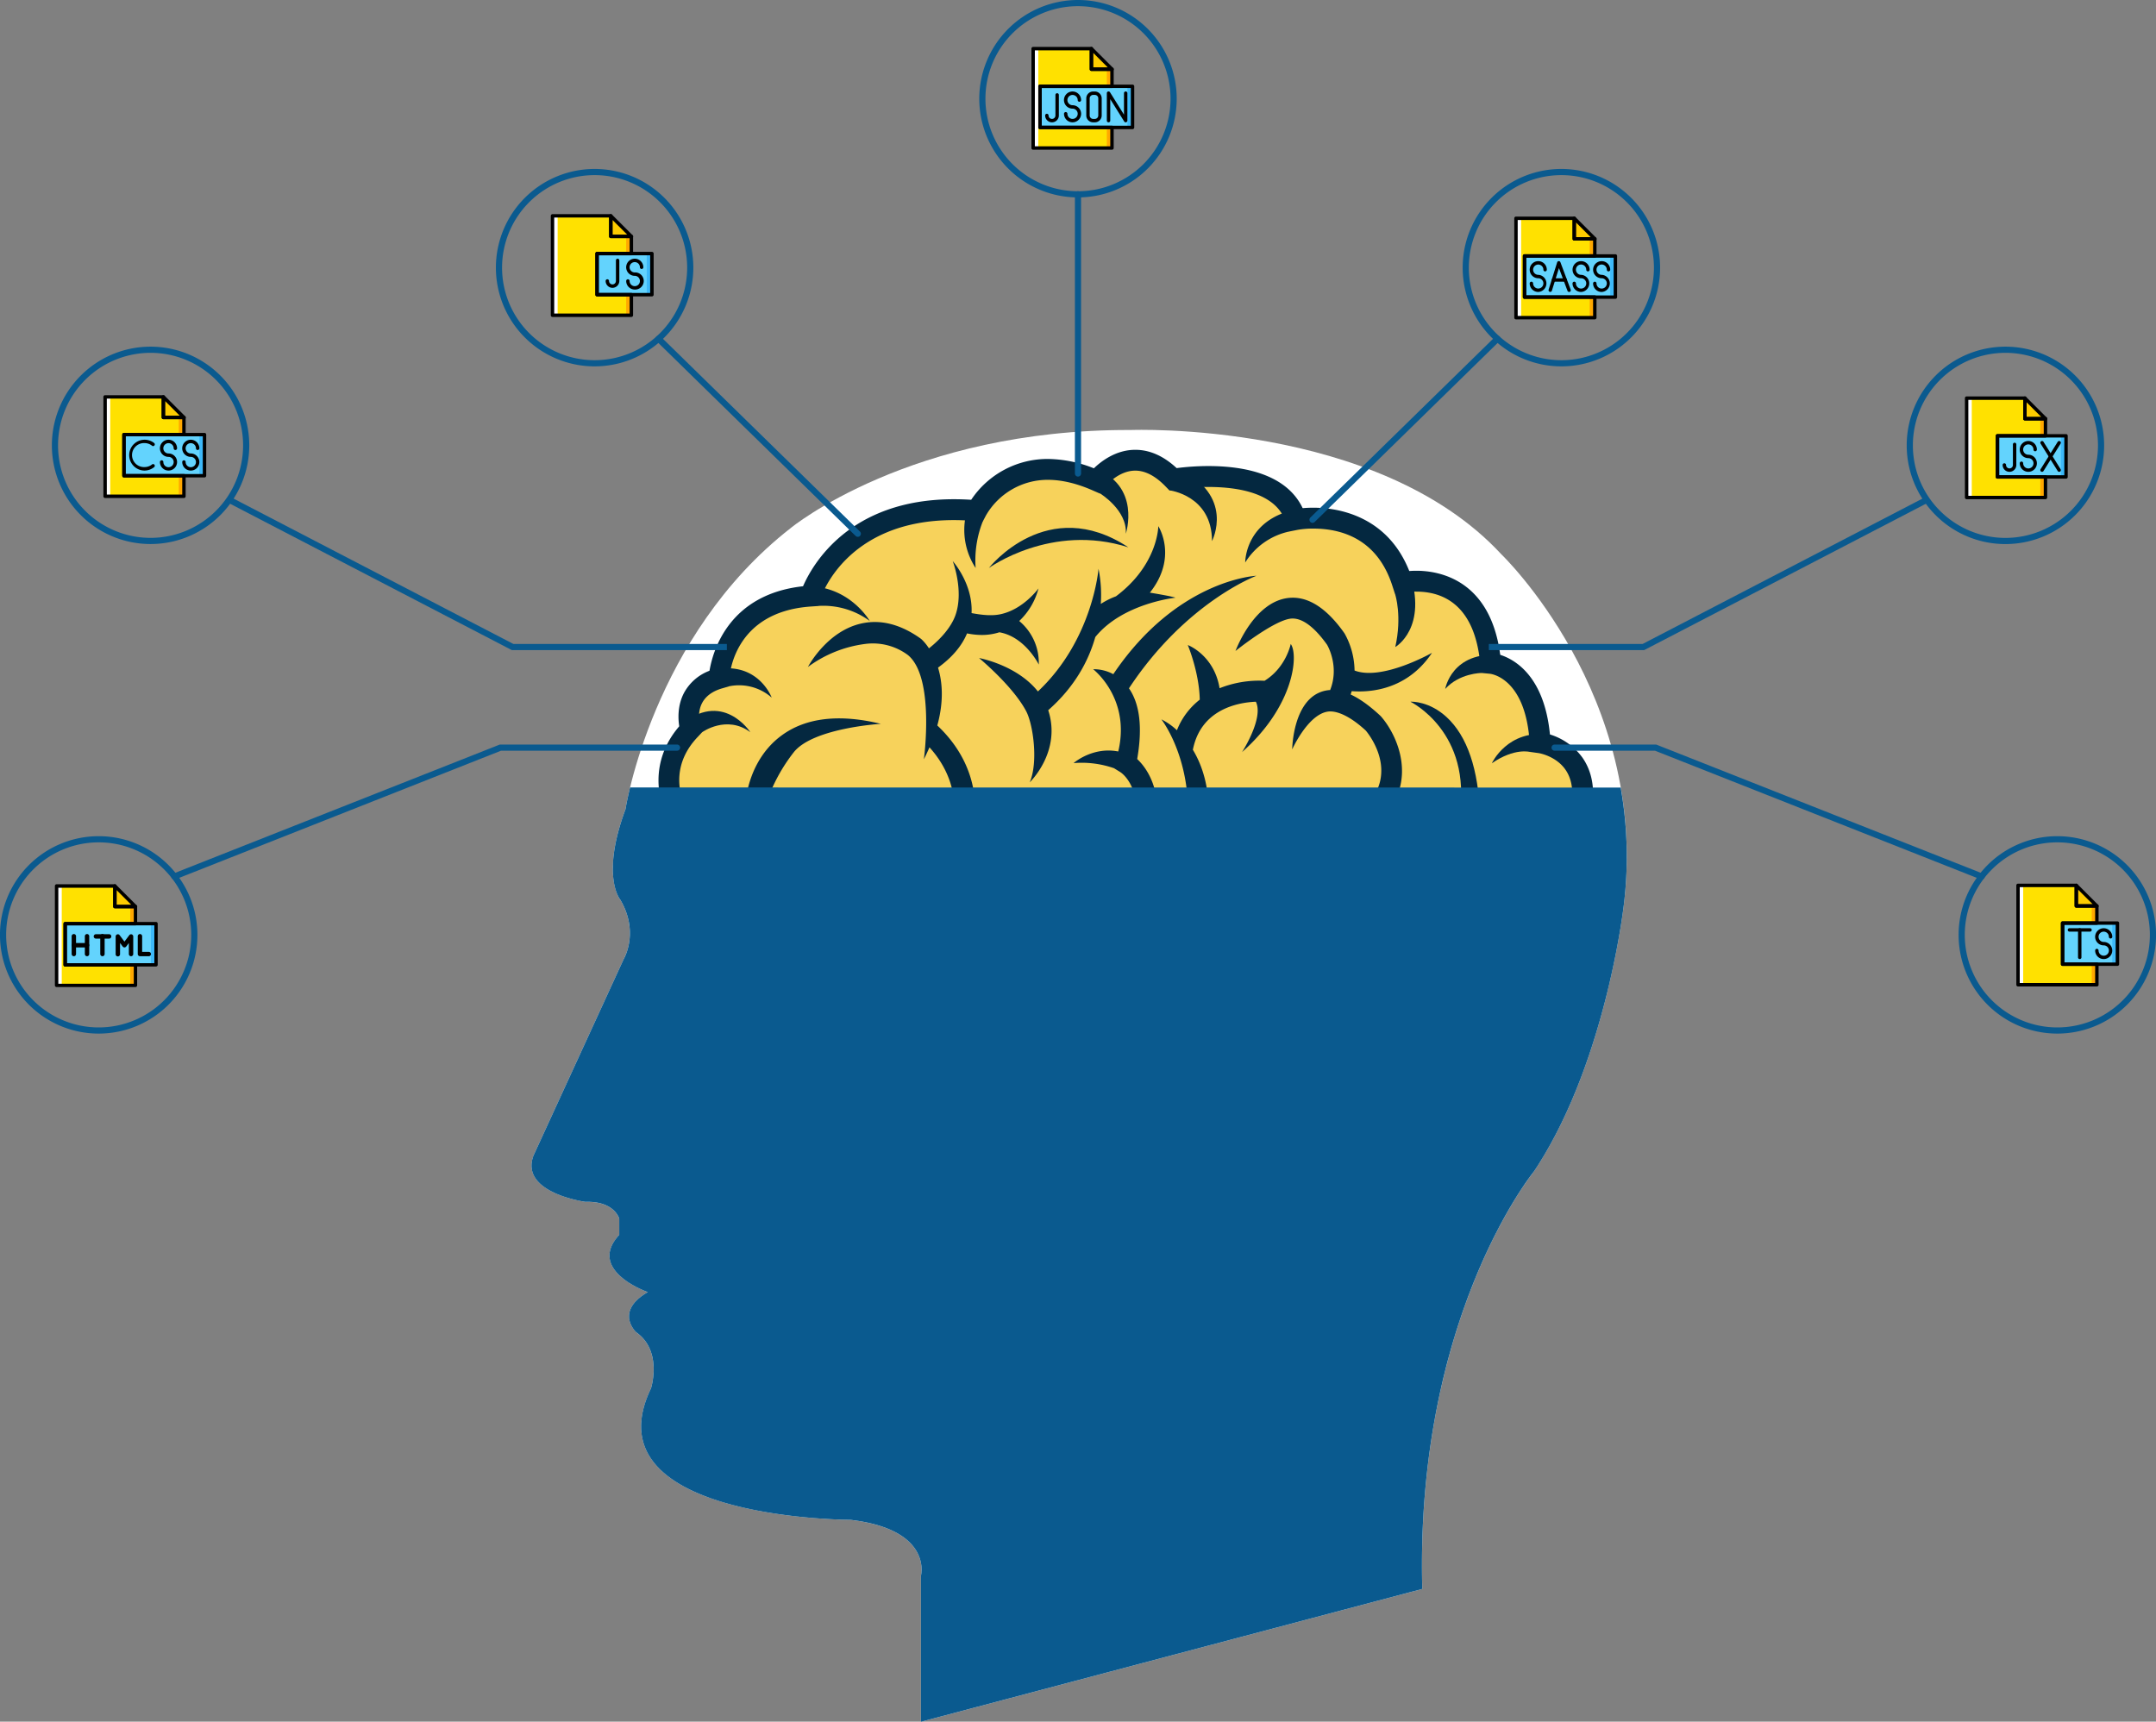 <svg xmlns="http://www.w3.org/2000/svg" id="Layer_1" data-name="Layer 1" viewBox="0 0 1048.57 837.44"><rect x="0" y="0" width="1048.57" height="837.44" fill="#808080" stroke="none"/><defs><style>.cls-1{fill:#fff}.cls-2{fill:#f7d25b}.cls-3{fill:#042840}.cls-4{fill:#0a5a8f}.cls-5,.cls-6{fill:none;stroke:#0a5a8f;stroke-miterlimit:10;stroke-width:3px}.cls-6{stroke-linecap:round}.cls-7{fill:#ffe100}.cls-8{fill:#ffa800}.cls-9{fill:#63d3fd}.cls-10{fill:#3db9f9}.cls-11{fill:#fdcc00}</style></defs><title>head</title><path d="M1094,327c-60.34-65.11-180.17-60.34-180.17-60.34-107.22-.43-165.4,47.74-165.4,47.74-67.29,52.52-80.31,136.77-80.31,136.77C656,483.68,665.53,495,665.53,495,675.08,511,667.27,524,667.27,524l-43.85,95.51c-6.95,18.23,25.18,22.57,25.18,22.57,14.33-.43,16.5,8.25,16.5,8.25v7.82C649,675.55,679,686,679,686c-16.49,9.55-5.64,19.54-5.64,19.54,13,9.11,7.16,27.33,7.16,27.33-30.76,63.89,97,63.89,97,63.89,40.23,4.74,34.31,27.22,34.31,27.22v71l243.82-64.6c-3.51-132.5,54.31-203.06,54.31-203.06,35.41-53.12,43.84-130.69,43.84-130.69C1165.63,395.4,1094,327,1094,327Z" class="cls-1" transform="translate(-363.93 -57.5)"/><path d="M1113,418.83c-2.19-37.16-24-38.62-24-38.62-4.37-48.09-43-39.35-43-39.35-12.39-38.62-51.74-30.61-51.74-30.61-8.74-28.42-59.75-19.67-59.75-19.67-20.41-21.13-37.17.73-37.17.73-41.54-18.22-58.3,14.57-58.3,14.57-67-5.83-80.89,41.54-80.89,41.54-43,2.91-44.45,40.08-44.45,40.08-19.67,5.83-13.84,24.78-13.84,24.78-18.95,19.67-6.56,40.81-6.56,40.81h439.42C1139.19,422.48,1113,418.83,1113,418.83Z" class="cls-2" transform="translate(-363.93 -57.5)"/><path d="M1136.72,458.14H690.31l-1.47-2.5c-4.77-8.13-9.44-27.59,5.44-44.86-.58-3.7-.9-10.25,2.4-16.4A23.43,23.43,0,0,1,709,383.76c1.66-9.86,9.48-37.15,45.5-41.1,4.56-10.54,22.54-42.33,73.33-42.33,2.74,0,5.57.09,8.44.27a44.61,44.61,0,0,1,37.33-19.86,62,62,0,0,1,22.34,4.55c3.66-3.54,10.8-9,20.15-9,7,0,13.75,3,20.1,8.9a124.67,124.67,0,0,1,15.29-1c23.87,0,39.65,7.06,46,20.48,1.45-.13,3.22-.22,5.21-.22,10.6,0,35.65,3.09,46.64,30.8,1-.08,2.19-.13,3.47-.13,10.81,0,35.88,4.08,40.77,40.9,7.27,2.33,21.41,10.47,24.18,38.73A30.58,30.58,0,0,1,1133.54,426c5.11,7.31,6.47,16.76,4,28.11ZM696.41,448h431.95c.81-6.64-.23-12.07-3.11-16.18-4.68-6.68-12.91-8-13-8l-4.11-.57-.24-4.15c-1.87-31.79-18.7-33.81-19.41-33.88l-4.17-.4-.46-4.18c-2.66-29.23-18.38-35.37-31.1-35.37a29.79,29.79,0,0,0-5.76.5l-4.49,1-1.42-4.37c-7.37-23-25-27.79-38.44-27.79a43.67,43.67,0,0,0-7.49.59l-4.48.89-1.35-4.36c-4.42-14.36-23-17.37-37.87-17.37a106.74,106.74,0,0,0-16.2,1.2l-2.63.44-1.86-1.92c-4.91-5.08-9.86-7.66-14.7-7.66-8.48,0-14.75,7.88-14.81,8l-2.42,3.14-3.63-1.59c-7.69-3.37-15-5.08-21.63-5.08a34.67,34.67,0,0,0-30.14,17.34l-1.57,3-3.37-.27c-3.64-.31-7.24-.48-10.69-.48-53.07,0-64.79,38-64.9,38.4l-1,3.39-3.52.24c-38,2.58-39.69,33.9-39.74,35.23l-.15,3.62-3.47,1c-13.9,4.12-11.13,16.11-10.44,18.47l.83,2.82-2,2.15C690.82,428.86,694.22,442.5,696.41,448Z" class="cls-3" transform="translate(-363.93 -57.5)"/><path d="M754.49,342.66l7.44,9.57a38.14,38.14,0,0,1,25,7.31S776.66,341.54,754.49,342.66Z" class="cls-3" transform="translate(-363.93 -57.5)"/><path d="M709,383.76l9.53,7.56a24,24,0,0,1,20.72,5.51S732.18,377.61,709,383.76Z" class="cls-3" transform="translate(-363.93 -57.5)"/><path d="M694.28,410.78l11.16,2.86s11.88-8.57,23.42,0C728.86,413.64,715.12,392.38,694.28,410.78Z" class="cls-3" transform="translate(-363.93 -57.5)"/><path d="M841.88,311.19l-5.62-10.59a33.8,33.8,0,0,0,2.17,33.18A51.41,51.41,0,0,1,841.88,311.19Z" class="cls-3" transform="translate(-363.93 -57.5)"/><path d="M936.18,285.21,932.64,296s20.75,2.4,20.75,24.7C953.39,320.71,965.1,298.16,936.18,285.21Z" class="cls-3" transform="translate(-363.93 -57.5)"/><path d="M969.54,331.09a33.56,33.56,0,0,1,21.15-15l6.76-11.37C969.23,308.74,969.54,331.09,969.54,331.09Z" class="cls-3" transform="translate(-363.93 -57.5)"/><path d="M1049.3,335.31l-6.78,11.47s3.39,10.46,0,25.45C1042.52,372.23,1058.69,363,1049.3,335.31Z" class="cls-3" transform="translate(-363.93 -57.5)"/><path d="M1066.81,392.61c6.92-7.69,17.52-7.76,17.52-7.76l9.21-8.77C1069.9,374.17,1066.81,392.61,1066.81,392.61Z" class="cls-3" transform="translate(-363.93 -57.5)"/><path d="M1089.5,428.75c11.15-7.69,18.65-5.47,18.65-5.47l9.57-8.47C1097.11,412,1089.5,428.75,1089.5,428.75Z" class="cls-3" transform="translate(-363.93 -57.5)"/><path d="M744,415.28c-15.9,11.7-17.35,31.21-17.4,32l10.1.67A83.06,83.06,0,0,1,750,423.37c9.42-11.82,42.33-13.79,42.33-13.79C772.06,404.67,755.77,406.58,744,415.28Z" class="cls-3" transform="translate(-363.93 -57.5)"/><path d="M819.79,410.38c3.29-12,2.43-21.36.35-28.14,6.81-4.93,11.55-10.5,14.11-16.65a37.69,37.69,0,0,0,7.22.77,28.16,28.16,0,0,0,8.5-1.31c12.54,2.18,19.17,15.7,19.17,15.7a26.42,26.42,0,0,0-9.51-21.19A33.28,33.28,0,0,0,869,343.71s-7.2,10.06-18.31,12.52c-4.18.92-8.86.49-14.24-.52.7-14-8.73-24.81-9.16-25.29,0,0,5.55,14.43,1.31,26.34-1.95,5.49-6.78,11.28-12.88,16.1a23.53,23.53,0,0,0-3.58-4.38l-.44-.36c-9.88-7.06-19.7-9.51-29.22-7.26-16.36,3.86-25.24,20.35-25.61,21.05a59.56,59.56,0,0,1,27.93-11.2,28.51,28.51,0,0,1,20.7,5.42c13.22,10.82,7.76,50.7,7.76,50.7,1-2,1.9-3.93,2.72-5.82,13.87,15.32,12,30.62,11.85,31.33l10,1.52C838,452.88,841.19,430.5,819.79,410.38Z" class="cls-3" transform="translate(-363.93 -57.5)"/><path d="M896.63,367.36c13.32-16.47,39-19.13,39-19.13-1.48-.63-10.29-2.11-12.46-2.46,13.75-17.26,4.21-32.17,4.1-32.34,0,0-.06,18.76-20.6,34.13a37.38,37.38,0,0,0-7.37,3.7,64.4,64.4,0,0,0-1.11-17.11s-2.68,34.5-29.47,59.68c-10.05-12.66-27.8-16.1-28.63-16.26,0,0,16.38,13.52,22.9,25.83,3.47,6.54,5.94,25,1.74,34.63,0,0,15.6-14.92,9-35.08C886.76,391.5,893.4,378.75,896.63,367.36Z" class="cls-3" transform="translate(-363.93 -57.5)"/><path d="M912.71,323.72c-39.38-26-67.56,9.7-67.84,10.06C844.87,333.78,875.22,311.71,912.71,323.72Z" class="cls-3" transform="translate(-363.93 -57.5)"/><path d="M917,426.71c2.65-15.26,1.29-26.77-4-34.4,27.69-42,62-54.75,62-54.75-1.63.09-39.11,2.62-69.62,47.87a19.8,19.8,0,0,0-9.79-2.41s20.6,15.79,10.85,44.73l-.62,3.47,3,1.86c.36.23,8.94,5.81,7.94,22.77l10.1.59C927.89,439.57,921.11,430.57,917,426.71Z" class="cls-3" transform="translate(-363.93 -57.5)"/><path d="M1025.05,393.82c9.44,0,24.69-2.82,35.33-18.78,0,0-24.24,13.79-37.66,8.6a37.86,37.86,0,0,0-4.79-17.9l-.17-.27c-8.83-12.52-18.07-18.26-27.46-17.09-16,2-24.56,23.34-25.49,25.76,0,0,18.24-14.65,26.75-15.72,6.66-.83,13.34,6.42,17.81,12.72.72,1.26,5.87,10.95,1.48,22a15.46,15.46,0,0,0-5.14,1.18c-12.46,5.25-13.27,25.42-13.32,27.7,0,0,7.52-16.86,17.26-18.38,4-.63,10.51,1.79,18.55,9.24,1.78,2.14,16,20.25,0,36.71l7.26,7.05c18.42-19,8.18-41.4.18-50.59l-.36-.38c-5.23-4.87-10-8.31-14.46-10.35.19-.55.34-1.08.5-1.62C1022.45,393.76,1023.68,393.82,1025.05,393.82Z" class="cls-3" transform="translate(-363.93 -57.5)"/><path d="M1067.51,406.33c-8.35-7.7-16.69-7.57-17.62-7.51,0,0,30.29,14.69,23.74,55.68l10.11-.35C1083,431.62,1077.49,415.53,1067.51,406.33Z" class="cls-3" transform="translate(-363.93 -57.5)"/><path d="M978.94,388.64a52.28,52.28,0,0,0-21.87,3.62c-2.59-15.78-14.85-20.8-15.46-21,0,0,5.56,13.21,5.82,26.57a35.09,35.09,0,0,0-11.1,14.87,31.22,31.22,0,0,0-7.56-5.29s14,17.71,12.94,48.59l10.11.36c.55-15.6-3.15-26.59-7.74-34.16,3.86-19.61,21.69-23,30.63-23.38,4,7.94-6.7,24.49-6.7,24.49,25.4-22.43,27.51-47.34,23.67-52.58C991.68,370.7,989.46,382.15,978.94,388.64Z" class="cls-3" transform="translate(-363.93 -57.5)"/><path d="M886.06,428.68a47.84,47.84,0,0,1,19.82,2.54L917,426.71C900.06,416.35,886.06,428.68,886.06,428.68Z" class="cls-3" transform="translate(-363.93 -57.5)"/><path d="M670.37,440.53c-1.62,6.66-2.23,10.59-2.23,10.59C656,483.68,665.53,495,665.53,495,675.08,511,667.27,524,667.27,524l-43.85,95.51c-6.95,18.23,25.18,22.57,25.18,22.57,14.33-.43,16.5,8.25,16.5,8.25v7.82C649,675.55,679,686,679,686c-16.49,9.55-5.64,19.54-5.64,19.54,13,9.11,7.16,27.33,7.16,27.33-30.76,63.89,97,63.89,97,63.89,40.23,4.74,34.31,27.22,34.31,27.22v71l243.82-64.6c-3.51-132.5,54.31-203.06,54.31-203.06,35.41-53.12,43.84-130.69,43.84-130.69a193.44,193.44,0,0,0-1.65-56.06Z" class="cls-4" transform="translate(-363.93 -57.5)"/><path d="M895.93,285.21l2.92,12.25s13.38,8.07,12.62,19.66C911.47,317.12,919.21,293.62,895.93,285.21Z" class="cls-3" transform="translate(-363.93 -57.5)"/><path d="M458.44,512.24a46.51,46.51,0,1,1-46.51-46.51A46.5,46.5,0,0,1,458.44,512.24Z" class="cls-5" transform="translate(-363.93 -57.5)"/><path d="M483.66,274.12a46.5,46.5,0,1,1-46.5-46.5A46.5,46.5,0,0,1,483.66,274.12Z" class="cls-5" transform="translate(-363.93 -57.5)"/><path d="M699.63,187.68a46.51,46.51,0,1,1-46.5-46.5A46.5,46.5,0,0,1,699.63,187.68Z" class="cls-5" transform="translate(-363.93 -57.5)"/><path d="M1318,512.24a46.51,46.51,0,1,0,46.51-46.51A46.5,46.5,0,0,0,1318,512.24Z" class="cls-5" transform="translate(-363.93 -57.5)"/><path d="M1292.76,274.12a46.51,46.51,0,1,0,46.51-46.5A46.51,46.51,0,0,0,1292.76,274.12Z" class="cls-5" transform="translate(-363.93 -57.5)"/><path d="M1076.8,187.68a46.51,46.51,0,1,0,46.5-46.5A46.5,46.5,0,0,0,1076.8,187.68Z" class="cls-5" transform="translate(-363.93 -57.5)"/><path d="M934.72,105.51A46.51,46.51,0,1,1,888.22,59,46.5,46.5,0,0,1,934.72,105.51Z" class="cls-5" transform="translate(-363.93 -57.5)"/><polyline points="111.45 243.1 249.32 314.73 353.51 314.73" class="cls-5"/><polyline points="84.8 426.32 243.38 363.65 329.28 363.65" class="cls-6"/><line x1="320.26" x2="417.19" y1="164.78" y2="259.62" class="cls-6"/><polyline points="937.12 243.1 799.25 314.73 724.1 314.73" class="cls-5"/><polyline points="963.77 426.32 805.19 363.65 756.08 363.65" class="cls-6"/><line x1="728.31" x2="638.34" y1="164.78" y2="252.82" class="cls-6"/><line x1="524.28" x2="524.28" y1="94.51" y2="230.32" class="cls-6"/><polygon points="290.38 143.34 290.38 123.34 307.05 123.34 307.05 115 297.04 115 297.04 105 268.71 105 268.71 153.34 307.05 153.34 307.05 143.34 290.38 143.34" class="cls-7"/><polygon points="304.55 153.34 307.05 153.34 307.05 115 304.55 115 304.55 153.34" class="cls-8"/><polygon points="290.38 143.34 317.05 143.34 317.05 123.34 290.38 123.34 290.38 143.34" class="cls-9"/><polygon points="314.55 143.34 317.05 143.34 317.05 123.34 314.55 123.34 314.55 143.34" class="cls-10"/><polygon points="307.05 115 297.04 115 297.04 105 307.05 115" class="cls-11"/><polygon points="268.71 153.34 271.21 153.34 271.21 105 268.71 105 268.71 153.34" class="cls-1"/><path d="M672.64,198.34a4.17,4.17,0,0,1-4.16-4.17.83.83,0,1,1,1.66,0,2.51,2.51,0,1,0,2.5-2.5,4.17,4.17,0,1,1,4.17-4.17.83.83,0,1,1-1.66,0,2.51,2.51,0,1,0-2.51,2.51,4.17,4.17,0,1,1,0,8.33Z" transform="translate(-363.93 -57.5)"/><path d="M671,173.33H661a.83.83,0,0,1-.83-.83v-10a.83.83,0,0,1,1.42-.59l10,10a.84.84,0,0,1,.28.62A.83.83,0,0,1,671,173.33Zm-9.18-1.66H669l-7.17-7.16Z" transform="translate(-363.93 -57.5)"/><path d="M681,201.67H654.31a.83.83,0,0,1-.83-.83v-20a.83.83,0,0,1,.83-.83H681a.83.83,0,0,1,.83.83v20A.83.83,0,0,1,681,201.67ZM655.14,200h25V181.67h-25V200Z" transform="translate(-363.93 -57.5)"/><path d="M671,211.67H632.64a.83.83,0,0,1-.83-.83V162.5a.83.83,0,0,1,.83-.83H661a.83.83,0,0,1,.83.83v9.17H671a.83.83,0,0,1,.83.83v8.34a.83.83,0,0,1-.83.83H655.14V200H671a.83.83,0,0,1,.83.83v10A.83.83,0,0,1,671,211.67ZM633.47,210h36.68v-8.34H654.31a.83.83,0,0,1-.83-.83v-20a.83.83,0,0,1,.83-.83h15.84v-6.68H661a.83.83,0,0,1-.83-.83v-9.17H633.47Z" transform="translate(-363.93 -57.5)"/><path d="M661.81,197.5a3.33,3.33,0,0,1-3.33-3.33.83.83,0,1,1,1.66,0,1.67,1.67,0,0,0,3.34,0v-10a.83.83,0,1,1,1.66,0v10A3.34,3.34,0,0,1,661.81,197.5Z" transform="translate(-363.93 -57.5)"/><polygon points="752.3 144.52 752.3 124.51 775.63 124.51 775.63 116.18 765.63 116.18 765.63 106.18 737.29 106.18 737.29 154.52 775.63 154.52 775.63 144.52 752.3 144.52" class="cls-7"/><polygon points="773.13 154.52 775.63 154.52 775.63 116.18 773.13 116.18 773.13 154.52" class="cls-8"/><polygon points="741.46 144.52 785.63 144.52 785.63 124.51 741.46 124.51 741.46 144.52" class="cls-9"/><polygon points="783.13 144.52 785.63 144.52 785.63 124.51 783.13 124.51 783.13 144.52" class="cls-10"/><polygon points="775.63 116.18 765.63 116.18 765.63 106.18 775.63 116.18" class="cls-11"/><polygon points="737.29 154.52 739.8 154.52 739.8 106.18 737.29 106.18 737.29 154.52" class="cls-1"/><path d="M1139.57,174.51h-10a.83.83,0,0,1-.83-.83v-10a.83.83,0,0,1,1.42-.59l10,10a.82.82,0,0,1,.28.62A.83.83,0,0,1,1139.57,174.51Zm-9.18-1.66h7.17l-7.17-7.17Z" transform="translate(-363.93 -57.5)"/><path d="M1149.57,202.85h-44.18a.83.83,0,0,1-.83-.83V182a.83.83,0,0,1,.83-.83h44.18a.83.83,0,0,1,.83.83v20A.84.84,0,0,1,1149.57,202.85Zm-43.35-1.66h42.52V182.84h-42.52Z" transform="translate(-363.93 -57.5)"/><path d="M1112.06,199.51a4.16,4.16,0,0,1-4.16-4.16.83.83,0,1,1,1.66,0,2.5,2.5,0,1,0,2.5-2.51,4.16,4.16,0,1,1,4.16-4.16.83.83,0,0,1-1.66,0,2.5,2.5,0,1,0-2.5,2.5,4.17,4.17,0,0,1,0,8.33Z" transform="translate(-363.93 -57.5)"/><path d="M1139.56,212.85h-38.33a.83.83,0,0,1-.83-.83V163.68a.83.83,0,0,1,.83-.83h28.33a.83.83,0,0,1,.83.83v9.17h9.17a.83.83,0,0,1,.83.83V182a.83.83,0,0,1-.83.83h-33.34v18.35h33.34a.83.83,0,0,1,.83.83v10A.83.83,0,0,1,1139.56,212.85Zm-37.5-1.66h36.67v-8.34h-33.34a.83.83,0,0,1-.83-.83V182a.83.83,0,0,1,.83-.83h33.34v-6.67h-9.17a.83.83,0,0,1-.83-.83v-9.17h-26.67Z" transform="translate(-363.93 -57.5)"/><path d="M1132.9,199.51a4.17,4.17,0,0,1-4.17-4.16.83.83,0,1,1,1.66,0,2.51,2.51,0,1,0,2.51-2.51,4.16,4.16,0,1,1,4.16-4.16.83.83,0,0,1-1.66,0,2.51,2.51,0,1,0-2.5,2.5,4.17,4.17,0,0,1,0,8.33Z" transform="translate(-363.93 -57.5)"/><path d="M1142.9,199.51a4.17,4.17,0,0,1-4.17-4.16.83.83,0,1,1,1.66,0,2.51,2.51,0,1,0,2.51-2.51,4.16,4.16,0,1,1,4.16-4.16.83.83,0,0,1-1.66,0,2.51,2.51,0,1,0-2.5,2.5,4.17,4.17,0,0,1,0,8.33Z" transform="translate(-363.93 -57.5)"/><path d="M1127.06,199.51a.84.84,0,0,1-.78-.54l-4.15-11.07-3.44,11a.83.83,0,0,1-1.59-.5l4.17-13.33a.83.83,0,0,1,1.57,0l5,13.33a.83.83,0,0,1-.49,1.07A.71.71,0,0,1,1127.06,199.51Z" transform="translate(-363.93 -57.5)"/><path d="M1125.19,194.51h-5.73a.83.83,0,1,1,0-1.66h5.73a.83.83,0,0,1,0,1.66Z" transform="translate(-363.93 -57.5)"/><polygon points="42.53 469.28 42.53 449.28 65.87 449.28 65.87 440.94 55.87 440.94 55.87 430.94 27.53 430.94 27.53 479.28 65.87 479.28 65.87 469.28 42.53 469.28" class="cls-7"/><polygon points="63.37 479.28 65.87 479.28 65.87 440.94 63.37 440.94 63.37 479.28" class="cls-8"/><polygon points="31.7 469.28 75.87 469.28 75.87 449.28 31.7 449.28 31.7 469.28" class="cls-9"/><polygon points="73.37 469.28 75.87 469.28 75.87 449.28 73.37 449.28 73.37 469.28" class="cls-10"/><polygon points="65.87 440.94 55.87 440.94 55.87 430.94 65.87 440.94" class="cls-11"/><polygon points="27.53 479.28 30.03 479.28 30.03 430.94 27.53 430.94 27.53 479.28" class="cls-1"/><path d="M429.8,499.27h-10a.83.83,0,0,1-.83-.83v-10a.83.83,0,0,1,1.41-.58l10,10a.86.86,0,0,1,.28.62A.83.83,0,0,1,429.8,499.27Zm-9.17-1.66h7.16l-7.16-7.16Z" transform="translate(-363.93 -57.5)"/><path d="M439.8,527.61H395.63a.83.83,0,0,1-.83-.83v-20a.83.83,0,0,1,.83-.83H439.8a.83.83,0,0,1,.83.83v20A.83.83,0,0,1,439.8,527.61ZM396.46,526H439V507.61H396.46Z" transform="translate(-363.93 -57.5)"/><path d="M429.8,537.61H391.46a.83.83,0,0,1-.83-.83V488.44a.83.83,0,0,1,.83-.83H419.8a.83.83,0,0,1,.83.83v9.17h9.17a.83.83,0,0,1,.83.83v8.34a.83.83,0,0,1-.83.83H396.46V526H429.8a.83.83,0,0,1,.83.83v10A.83.83,0,0,1,429.8,537.61ZM392.29,536H429v-8.34H395.63a.83.83,0,0,1-.83-.83v-20a.83.83,0,0,1,.83-.83H429v-6.68H419.8a.83.83,0,0,1-.83-.83v-9.17H392.29Z" transform="translate(-363.93 -57.5)"/><path d="M399.85,522.61a1.07,1.07,0,0,1-1.07-1.07V513a1.07,1.07,0,1,1,2.13,0v8.56A1.06,1.06,0,0,1,399.85,522.61Z" transform="translate(-363.93 -57.5)"/><path d="M406.27,522.61a1.07,1.07,0,0,1-1.07-1.07V513a1.07,1.07,0,1,1,2.13,0v8.56A1.06,1.06,0,0,1,406.27,522.61Z" transform="translate(-363.93 -57.5)"/><path d="M406.27,518.33h-6.42a1.07,1.07,0,0,1,0-2.14h6.42a1.07,1.07,0,0,1,0,2.14Z" transform="translate(-363.93 -57.5)"/><path d="M417,514.05h-6.42a1.07,1.07,0,0,1,0-2.14H417a1.07,1.07,0,0,1,0,2.14Z" transform="translate(-363.93 -57.5)"/><path d="M413.76,522.61a1.07,1.07,0,0,1-1.07-1.07V513a1.07,1.07,0,1,1,2.13,0v8.56A1.06,1.06,0,0,1,413.76,522.61Z" transform="translate(-363.93 -57.5)"/><path d="M427.67,522.61a1.07,1.07,0,0,1-1.07-1.07v-5.36l-1.29,1.72a1.07,1.07,0,0,1-.85.43,1.05,1.05,0,0,1-.85-.43l-1.3-1.72v5.36a1.07,1.07,0,1,1-2.13,0V513a1.07,1.07,0,0,1,.73-1,1,1,0,0,1,1.19.37l2.36,3.14,2.36-3.14a1.06,1.06,0,0,1,1.91.64v8.56A1.06,1.06,0,0,1,427.67,522.61Z" transform="translate(-363.93 -57.5)"/><path d="M436.23,522.61H432a1.07,1.07,0,0,1-1.07-1.07V513a1.07,1.07,0,1,1,2.13,0v7.49h3.22a1.07,1.07,0,0,1,0,2.14Z" transform="translate(-363.93 -57.5)"/><polygon points="60.29 231.4 60.29 211.4 89.46 211.4 89.46 203.06 79.46 203.06 79.46 193.06 51.12 193.06 51.12 241.4 89.46 241.4 89.46 231.4 60.29 231.4" class="cls-7"/><polygon points="86.96 241.4 89.46 241.4 89.46 203.06 86.96 203.06 86.96 241.4" class="cls-8"/><polygon points="60.29 231.4 99.46 231.4 99.46 211.4 60.29 211.4 60.29 231.4" class="cls-9"/><polygon points="96.96 231.4 99.46 231.4 99.46 211.4 96.96 211.4 96.96 231.4" class="cls-10"/><polygon points="89.46 203.06 79.46 203.06 79.46 193.06 89.46 203.06" class="cls-11"/><polygon points="51.12 241.4 53.62 241.4 53.62 193.06 51.12 193.06 51.12 241.4" class="cls-1"/><path d="M453.39,261.39h-10a.83.83,0,0,1-.83-.83v-10A.83.83,0,0,1,444,250l10,10a.83.83,0,0,1-.55,1.45Zm-9.17-1.66h7.16l-7.16-7.17Z" transform="translate(-363.93 -57.5)"/><path d="M463.39,289.73H424.22a.83.83,0,0,1-.83-.83v-20a.83.83,0,0,1,.83-.83h39.17a.83.83,0,0,1,.83.83v20A.83.83,0,0,1,463.39,289.73Zm-38.34-1.66h37.51V269.73H425.05Z" transform="translate(-363.93 -57.5)"/><path d="M445.89,286.39a4.17,4.17,0,0,1-4.17-4.16.83.83,0,0,1,1.66,0,2.51,2.51,0,1,0,2.51-2.5,4.17,4.17,0,1,1,4.16-4.17.83.83,0,0,1-1.66,0,2.51,2.51,0,1,0-2.5,2.51,4.16,4.16,0,1,1,0,8.32Z" transform="translate(-363.93 -57.5)"/><path d="M456.72,286.39a4.16,4.16,0,0,1-4.16-4.16.83.83,0,0,1,1.66,0,2.51,2.51,0,1,0,2.5-2.5,4.17,4.17,0,1,1,4.17-4.17.83.83,0,0,1-1.66,0,2.51,2.51,0,1,0-2.51,2.51,4.16,4.16,0,1,1,0,8.32Z" transform="translate(-363.93 -57.5)"/><path d="M434.22,286.39A7.5,7.5,0,1,1,438.91,273a.84.84,0,0,1,.12,1.17.82.82,0,0,1-1.16.13,5.78,5.78,0,0,0-3.65-1.28,5.84,5.84,0,1,0,0,11.67,5.78,5.78,0,0,0,3.65-1.28.83.83,0,0,1,1.16.13.84.84,0,0,1-.12,1.17A7.54,7.54,0,0,1,434.22,286.39Z" transform="translate(-363.93 -57.5)"/><path d="M453.39,299.73H415.05a.83.83,0,0,1-.83-.83V250.56a.83.83,0,0,1,.83-.83h28.34a.83.83,0,0,1,.83.83v9.17h9.17a.83.83,0,0,1,.83.83v8.34a.83.83,0,0,1-.83.83H425.05v18.34h28.34a.83.83,0,0,1,.83.83v10A.83.83,0,0,1,453.39,299.73Zm-37.51-1.66h36.68v-8.34H424.22a.83.83,0,0,1-.83-.83v-20a.83.83,0,0,1,.83-.83h28.34v-6.68h-9.17a.83.83,0,0,1-.83-.83v-9.17H415.88Z" transform="translate(-363.93 -57.5)"/><polygon points="514.97 61.99 514.97 41.98 540.81 41.98 540.81 33.65 530.81 33.65 530.81 23.65 502.47 23.65 502.47 71.99 540.81 71.99 540.81 61.99 514.97 61.99" class="cls-7"/><polygon points="538.31 71.99 540.81 71.99 540.81 33.65 538.31 33.65 538.31 71.99" class="cls-8"/><polygon points="505.81 61.99 550.81 61.99 550.81 41.98 505.81 41.98 505.81 61.99" class="cls-9"/><polygon points="548.31 61.99 550.81 61.99 550.81 41.98 548.31 41.98 548.31 61.99" class="cls-10"/><polygon points="540.81 33.65 530.81 33.65 530.81 23.65 540.81 33.65" class="cls-11"/><polygon points="502.47 71.99 504.97 71.99 504.97 23.65 502.47 23.65 502.47 71.99" class="cls-1"/><path d="M904.74,92h-10a.83.83,0,0,1-.83-.83v-10a.83.83,0,0,1,1.42-.59l10,10a.83.83,0,0,1-.55,1.45Zm-9.17-1.66h7.17l-7.17-7.17Z" transform="translate(-363.93 -57.5)"/><path d="M914.74,120.32h-45a.83.83,0,0,1-.83-.83v-20a.83.83,0,0,1,.83-.83h45a.83.83,0,0,1,.83.83v20A.83.83,0,0,1,914.74,120.32Zm-44.17-1.66h43.34V100.31H870.57Z" transform="translate(-363.93 -57.5)"/><path d="M885.57,117a4.16,4.16,0,0,1-4.16-4.16.83.83,0,1,1,1.66,0,2.5,2.5,0,1,0,2.5-2.5,4.17,4.17,0,1,1,4.16-4.17.83.83,0,0,1-1.66,0,2.5,2.5,0,1,0-2.5,2.51,4.16,4.16,0,0,1,0,8.32Z" transform="translate(-363.93 -57.5)"/><path d="M904.74,130.32H866.4a.83.83,0,0,1-.83-.83V81.15a.83.83,0,0,1,.83-.83h28.34a.83.83,0,0,1,.83.83v9.17h9.17a.83.83,0,0,1,.83.83v8.33a.83.83,0,0,1-.83.83H870.57v18.35h34.17a.83.83,0,0,1,.83.83v10A.83.83,0,0,1,904.74,130.32Zm-37.51-1.66h36.68v-8.34H869.74a.83.83,0,0,1-.83-.83v-20a.83.83,0,0,1,.83-.83h34.17V92h-9.17a.83.83,0,0,1-.83-.83V82H867.23Z" transform="translate(-363.93 -57.5)"/><path d="M875.57,117a3.33,3.33,0,0,1-3.33-3.33.83.83,0,1,1,1.66,0,1.67,1.67,0,1,0,3.34,0v-10a.83.83,0,1,1,1.66,0v10A3.33,3.33,0,0,1,875.57,117Z" transform="translate(-363.93 -57.5)"/><path d="M896.41,117h-.84a3.34,3.34,0,0,1-3.33-3.33v-8.33a3.34,3.34,0,0,1,3.33-3.33h.84a3.34,3.34,0,0,1,3.33,3.33v8.33A3.34,3.34,0,0,1,896.41,117Zm-.84-13.33a1.67,1.67,0,0,0-1.67,1.67v8.33a1.67,1.67,0,0,0,1.67,1.67h.84a1.67,1.67,0,0,0,1.67-1.67v-8.33a1.67,1.67,0,0,0-1.67-1.67Z" transform="translate(-363.93 -57.5)"/><path d="M911.41,117a.84.84,0,0,1-.71-.39l-6.8-10.88v10.44a.83.83,0,1,1-1.66,0V102.82a.83.83,0,0,1,1.54-.44l6.8,10.88V102.82a.83.83,0,0,1,1.66,0v13.33a.84.84,0,0,1-.6.8Z" transform="translate(-363.93 -57.5)"/><polygon points="971.47 231.99 971.47 211.98 994.81 211.98 994.81 203.65 984.81 203.65 984.81 193.65 956.47 193.65 956.47 241.99 994.81 241.99 994.81 231.99 971.47 231.99" class="cls-7"/><polygon points="992.31 241.99 994.81 241.99 994.81 203.65 992.31 203.65 992.31 241.99" class="cls-8"/><polygon points="971.47 231.99 1004.81 231.99 1004.81 211.98 971.47 211.98 971.47 231.99" class="cls-9"/><polygon points="1002.31 231.99 1004.81 231.99 1004.81 211.98 1002.31 211.98 1002.31 231.99" class="cls-10"/><polygon points="994.81 203.65 984.81 203.65 984.81 193.65 994.81 203.65" class="cls-11"/><polygon points="956.47 241.99 958.97 241.99 958.97 193.65 956.47 193.65 956.47 241.99" class="cls-1"/><path d="M1358.74,262h-10a.83.83,0,0,1-.83-.83v-10a.83.83,0,0,1,1.42-.59l10,10a.83.83,0,0,1-.55,1.45Zm-9.17-1.66h7.17l-7.17-7.17Z" transform="translate(-363.93 -57.5)"/><path d="M1368.74,290.32H1335.4a.83.83,0,0,1-.83-.83v-20a.83.83,0,0,1,.83-.83h33.34a.83.83,0,0,1,.83.83v20A.83.83,0,0,1,1368.74,290.32Zm-32.51-1.66h31.68V270.31h-31.68Z" transform="translate(-363.93 -57.5)"/><path d="M1350.41,287a4.17,4.17,0,0,1-4.17-4.16.83.83,0,0,1,1.66,0,2.51,2.51,0,1,0,2.51-2.5,4.17,4.17,0,1,1,4.16-4.17.83.83,0,1,1-1.66,0,2.51,2.51,0,1,0-2.5,2.51,4.16,4.16,0,0,1,0,8.32Z" transform="translate(-363.93 -57.5)"/><path d="M1358.74,300.32H1320.4a.83.83,0,0,1-.83-.83V251.15a.83.83,0,0,1,.83-.83h28.34a.83.83,0,0,1,.83.83v9.17h9.17a.83.83,0,0,1,.83.83v8.33a.83.83,0,0,1-.83.83h-22.51v18.35h22.51a.83.83,0,0,1,.83.83v10A.83.83,0,0,1,1358.74,300.32Zm-37.51-1.66h36.68v-8.34H1335.4a.83.83,0,0,1-.83-.83v-20a.83.83,0,0,1,.83-.83h22.51V262h-9.17a.83.83,0,0,1-.83-.83V252h-26.68Z" transform="translate(-363.93 -57.5)"/><path d="M1341.24,287a3.33,3.33,0,0,1-3.33-3.33.83.83,0,0,1,1.66,0,1.67,1.67,0,0,0,3.34,0v-10a.83.83,0,0,1,1.66,0v10A3.34,3.34,0,0,1,1341.24,287Z" transform="translate(-363.93 -57.5)"/><path d="M1365.41,287a.82.82,0,0,1-.71-.39l-8.33-13.33a.83.83,0,1,1,1.41-.88l8.33,13.33a.84.84,0,0,1-.26,1.15A.88.88,0,0,1,1365.41,287Z" transform="translate(-363.93 -57.5)"/><path d="M1357.07,287a.88.88,0,0,1-.44-.12.84.84,0,0,1-.26-1.15l8.33-13.33a.83.83,0,1,1,1.41.88l-8.33,13.33A.82.82,0,0,1,1357.07,287Z" transform="translate(-363.93 -57.5)"/><polygon points="1003.14 468.99 1003.14 448.98 1019.81 448.98 1019.81 440.65 1009.81 440.65 1009.81 430.65 981.47 430.65 981.47 478.99 1019.81 478.99 1019.81 468.99 1003.14 468.99" class="cls-7"/><polygon points="1017.31 478.99 1019.81 478.99 1019.81 440.65 1017.31 440.65 1017.31 478.99" class="cls-8"/><polygon points="1003.14 468.99 1029.81 468.99 1029.81 448.98 1003.14 448.98 1003.14 468.99" class="cls-9"/><polygon points="1027.31 468.99 1029.81 468.99 1029.81 448.98 1027.31 448.98 1027.31 468.99" class="cls-10"/><polygon points="1019.81 440.65 1009.81 440.65 1009.81 430.65 1019.81 440.65" class="cls-11"/><polygon points="981.47 478.99 983.97 478.99 983.97 430.65 981.47 430.65 981.47 478.99" class="cls-1"/><path d="M1387.07,524a4.16,4.16,0,0,1-4.16-4.16.83.83,0,0,1,1.66,0,2.51,2.51,0,1,0,2.5-2.5,4.17,4.17,0,1,1,4.17-4.17.83.83,0,0,1-1.66,0,2.51,2.51,0,1,0-2.51,2.51,4.16,4.16,0,1,1,0,8.32Z" transform="translate(-363.93 -57.5)"/><path d="M1383.74,499h-10a.83.83,0,0,1-.83-.83v-10a.83.83,0,0,1,1.42-.59l10,10a.83.83,0,0,1-.55,1.45Zm-9.17-1.66h7.17l-7.17-7.17Z" transform="translate(-363.93 -57.5)"/><path d="M1393.74,527.32h-26.67a.83.83,0,0,1-.83-.83v-20a.83.83,0,0,1,.83-.83h26.67a.83.83,0,0,1,.83.83v20A.83.83,0,0,1,1393.74,527.32Zm-25.84-1.66h25V507.31h-25v18.35Z" transform="translate(-363.93 -57.5)"/><path d="M1383.74,537.32H1345.4a.83.83,0,0,1-.83-.83V488.15a.83.83,0,0,1,.83-.83h28.34a.83.83,0,0,1,.83.83v9.17h9.17a.83.83,0,0,1,.83.83v8.33a.83.83,0,0,1-.83.83H1367.9v18.35h15.84a.83.83,0,0,1,.83.83v10A.83.83,0,0,1,1383.74,537.32Zm-37.51-1.66h36.68v-8.34h-15.84a.83.83,0,0,1-.83-.83v-20a.83.83,0,0,1,.83-.83h15.84V499h-9.17a.83.83,0,0,1-.83-.83V489h-26.68Z" transform="translate(-363.93 -57.5)"/><path d="M1380.41,510.65h-10a.83.83,0,1,1,0-1.66h10a.83.83,0,0,1,0,1.66Z" transform="translate(-363.93 -57.5)"/><path d="M1375.41,524a.83.83,0,0,1-.83-.83V509.82a.83.83,0,1,1,1.66,0v13.33A.83.83,0,0,1,1375.41,524Z" transform="translate(-363.93 -57.5)"/></svg>